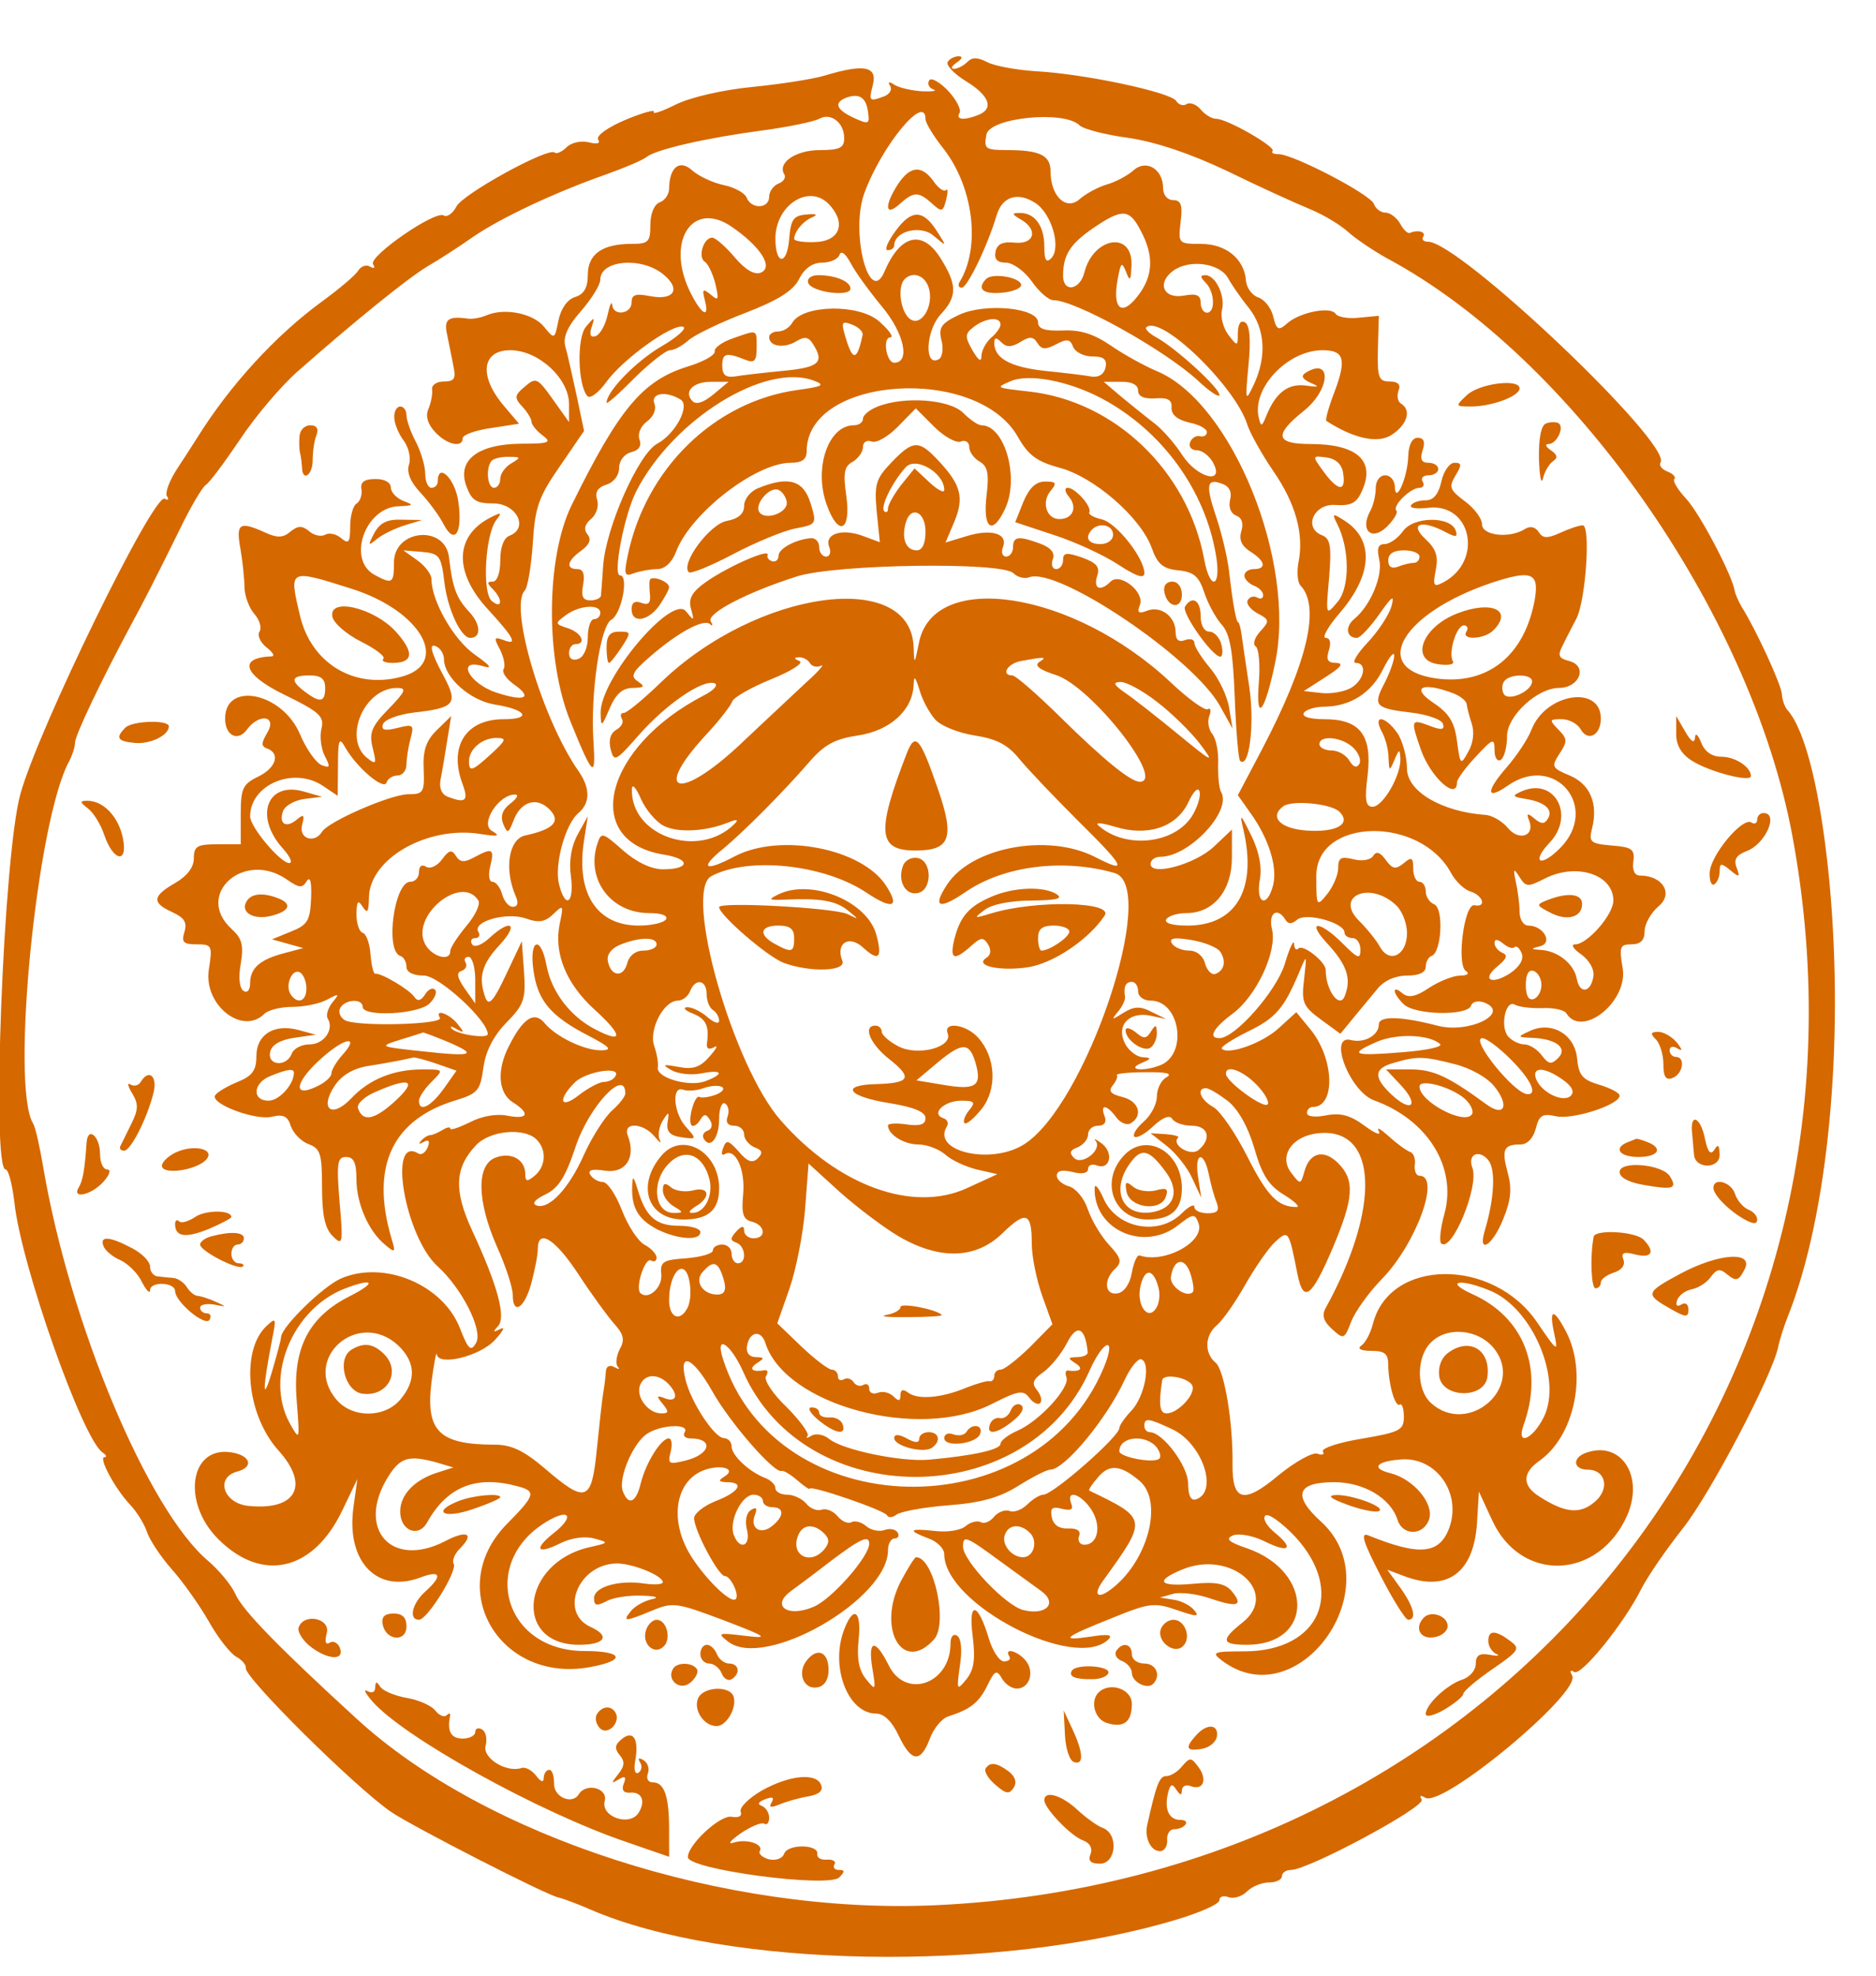 <?xml version="1.0" standalone="no"?>
<!DOCTYPE svg PUBLIC "-//W3C//DTD SVG 20010904//EN"
 "http://www.w3.org/TR/2001/REC-SVG-20010904/DTD/svg10.dtd">
<svg version="1.0" xmlns="http://www.w3.org/2000/svg"
 width="300pt" height="316pt" viewBox="0 0 300 316"
 preserveAspectRatio="xMidYMid meet">
<g transform="translate(0,316) scale(0.05,-0.05)"
fill="#d66800" stroke="none">
<path d="M3031 6122 c-6 -10 20 -38 59 -62 75 -46 90 -88 38 -108 -46 -18 -72
-15 -59 7 6 10 -10 42 -37 71 -27 28 -54 43 -60 33 -7 -11 -1 -24 13 -29 14
-5 -2 -7 -35 -6 -33 2 -73 11 -88 20 -18 12 -24 11 -15 -3 7 -11 -1 -26 -19
-33 -48 -18 -50 -16 -36 38 14 58 -29 66 -152 29 -39 -12 -143 -28 -233 -37
-94 -9 -198 -33 -245 -56 -44 -22 -76 -33 -71 -24 6 9 -35 -2 -90 -25 -57 -24
-95 -51 -88 -63 8 -13 -3 -16 -30 -9 -25 6 -56 -1 -71 -16 -15 -15 -32 -22
-38 -17 -18 19 -292 -131 -314 -172 -12 -23 -31 -36 -41 -29 -27 17 -241 -131
-226 -156 8 -12 4 -15 -9 -8 -12 8 -29 2 -38 -12 -9 -15 -61 -59 -116 -99
-149 -109 -294 -267 -400 -437 -11 -18 -40 -62 -64 -99 -24 -37 -39 -76 -32
-87 7 -10 4 -14 -7 -8 -34 22 -405 -737 -462 -945 -54 -195 -93 -1200 -47
-1200 9 0 21 -47 28 -105 21 -200 218 -757 282 -800 12 -8 15 -15 6 -15 -20 0
33 -100 82 -152 21 -22 46 -62 54 -87 8 -25 43 -78 78 -118 36 -40 89 -115
119 -167 29 -52 69 -103 88 -114 19 -10 33 -27 31 -36 -6 -29 348 -380 464
-460 67 -46 500 -268 536 -274 13 -3 60 -20 103 -39 433 -187 1301 -203 1870
-33 78 23 141 51 141 63 0 12 13 16 29 10 17 -6 43 2 59 18 16 16 48 29 71 29
22 0 41 9 41 20 0 11 13 20 29 20 55 0 432 202 418 225 -8 13 -4 15 11 6 55
-34 503 339 470 391 -8 14 -6 19 7 11 22 -14 160 156 215 267 20 39 79 125
132 192 89 112 287 491 305 580 4 21 18 65 31 98 129 324 181 873 133 1390
-27 281 -76 484 -134 549 -9 10 -17 33 -18 50 0 28 -83 208 -129 281 -10 17
-20 40 -22 51 -8 50 -112 248 -156 295 -26 28 -43 56 -37 62 6 6 -4 17 -22 24
-18 7 -28 20 -22 29 37 60 -643 706 -744 706 -14 0 -21 7 -15 16 10 16 -18 23
-43 12 -7 -3 -21 11 -31 30 -11 19 -32 35 -47 35 -15 0 -32 13 -37 28 -12 31
-258 159 -305 159 -16 0 -24 4 -19 10 13 12 -145 103 -180 103 -14 0 -36 13
-50 30 -13 16 -34 24 -45 17 -10 -7 -26 -2 -33 10 -17 28 -295 87 -447 95 -63
4 -134 17 -157 29 -31 16 -48 17 -64 1 -12 -12 -31 -22 -43 -22 -12 0 -7 9 9
20 18 12 20 20 6 20 -13 0 -29 -8 -35 -18z m-255 -159 c6 -40 3 -42 -45 -20
-56 26 -65 48 -26 64 42 16 65 2 71 -44z m-76 -85 c0 -31 -15 -38 -78 -38 -76
0 -136 -40 -114 -77 7 -10 -2 -24 -18 -30 -17 -7 -30 -26 -30 -42 0 -39 -57
-41 -72 -3 -6 15 -39 33 -73 40 -34 7 -79 28 -100 46 -41 38 -74 12 -75 -57 0
-18 -13 -38 -30 -44 -18 -7 -30 -37 -30 -72 0 -55 -6 -61 -61 -61 -93 0 -139
-33 -139 -99 0 -41 -12 -62 -41 -71 -25 -8 -45 -37 -53 -75 -12 -61 -13 -61
-46 -20 -35 43 -126 61 -183 37 -18 -8 -45 -13 -60 -11 -64 9 -78 -2 -67 -51
5 -27 15 -72 20 -100 9 -41 3 -50 -30 -50 -23 0 -40 -11 -38 -25 2 -14 -3 -41
-11 -61 -11 -23 -4 -49 20 -75 37 -41 89 -53 89 -20 0 10 40 25 90 32 l90 14
-50 59 c-79 94 -69 176 22 176 90 0 188 -90 188 -173 l0 -57 -52 73 c-49 69
-54 71 -89 41 -34 -28 -35 -36 -8 -65 16 -17 29 -39 29 -48 0 -9 16 -29 35
-43 31 -23 22 -27 -68 -27 -138 -1 -205 -52 -176 -134 17 -47 31 -57 87 -57
74 0 114 -79 52 -103 -19 -7 -30 -37 -30 -79 0 -40 -10 -68 -24 -68 -19 0 -19
-5 0 -24 33 -33 30 -66 -3 -38 -32 26 -21 215 15 260 19 24 15 25 -23 5 -111
-59 -113 -174 -5 -291 86 -94 98 -118 48 -98 -28 10 -29 6 -9 -31 12 -24 18
-52 12 -62 -7 -10 8 -32 32 -49 63 -44 36 -57 -55 -27 -87 28 -131 110 -45 85
34 -10 27 0 -25 37 -67 47 -138 171 -138 241 0 15 -20 42 -45 60 l-45 32 60
-5 c55 -5 61 -12 71 -95 10 -87 53 -180 83 -180 36 0 34 44 -4 84 -41 44 -53
78 -64 174 -13 105 -176 89 -176 -17 0 -67 -5 -70 -61 -40 -91 48 -31 218 77
220 47 2 49 4 14 17 -22 9 -40 28 -40 43 0 16 -21 28 -50 27 -35 0 -48 -10
-44 -32 3 -18 -4 -39 -15 -46 -12 -7 -21 -40 -21 -74 0 -51 -5 -57 -29 -37
-16 14 -39 18 -51 11 -12 -7 -35 -3 -51 11 -23 19 -36 18 -60 -1 -23 -20 -42
-21 -81 -3 -82 37 -94 30 -79 -52 7 -41 13 -97 13 -125 1 -27 15 -65 32 -84
16 -18 24 -44 16 -56 -8 -12 3 -35 23 -51 20 -15 27 -28 16 -28 -108 -4 -91
-58 37 -121 117 -57 132 -71 122 -111 -6 -25 -1 -64 11 -87 18 -35 17 -39 -10
-29 -18 7 -50 52 -70 100 -57 133 -239 169 -239 49 0 -55 41 -75 70 -35 39 53
97 44 65 -10 -20 -34 -20 -44 0 -51 43 -16 27 -63 -30 -90 -49 -24 -55 -38
-55 -121 l0 -95 -75 0 c-64 0 -75 -6 -75 -45 0 -29 -22 -57 -60 -79 -73 -42
-75 -63 -9 -93 39 -18 48 -33 39 -63 -10 -33 -4 -40 39 -40 49 0 51 -4 39 -80
-18 -113 107 -213 178 -142 12 12 52 22 89 22 37 0 87 10 111 23 39 21 41 20
17 -9 -14 -18 -21 -41 -15 -51 22 -35 -12 -83 -58 -83 -25 0 -51 -13 -57 -30
-17 -43 -78 -38 -69 5 4 23 31 39 76 46 l70 10 -55 15 c-78 21 -135 -14 -135
-84 0 -45 -13 -63 -60 -82 -34 -14 -66 -33 -72 -43 -16 -27 131 -82 183 -68
35 8 50 1 59 -30 8 -23 33 -49 57 -58 38 -14 43 -31 43 -138 0 -88 9 -131 34
-156 32 -32 34 -26 22 110 -10 124 -7 143 21 143 24 0 33 -18 33 -71 0 -78 39
-167 92 -210 32 -27 34 -25 20 21 -68 231 3 381 208 442 68 21 76 31 86 103 7
53 32 102 74 145 56 57 62 75 56 162 l-7 98 -51 -108 c-39 -83 -54 -100 -65
-74 -24 65 -13 108 45 170 63 68 36 86 -33 22 -25 -23 -48 -31 -55 -20 -7 11
-2 20 10 20 12 0 17 9 10 20 -20 33 90 64 151 43 42 -15 62 -12 89 14 32 31
33 29 20 -32 -19 -94 21 -192 113 -275 90 -82 91 -109 1 -62 -80 41 -140 120
-156 204 -18 98 -56 86 -42 -14 13 -97 54 -147 174 -209 71 -37 80 -47 44 -48
-54 -1 -146 43 -183 88 -32 38 -68 15 -112 -72 -41 -78 -36 -152 11 -182 57
-36 49 -56 -17 -43 -35 7 -82 -1 -120 -21 -35 -17 -63 -27 -63 -20 0 6 -11 4
-25 -5 -14 -8 -31 -16 -38 -16 -8 0 -21 -8 -30 -18 -10 -11 -7 -12 8 -4 16 9
21 4 13 -17 -7 -17 -20 -26 -30 -20 -99 61 -43 -266 62 -361 78 -71 145 -204
123 -244 -17 -30 -25 -23 -53 49 -55 137 -241 215 -378 157 -57 -24 -191 -154
-193 -188 0 -8 -14 -59 -30 -114 -31 -103 -29 -50 2 110 13 65 12 68 -19 39
-83 -79 -63 -285 39 -398 100 -111 57 -192 -95 -177 -81 7 -109 91 -37 110 56
15 41 54 -24 62 -129 16 -153 -162 -37 -278 140 -140 303 -103 396 90 l49 102
-13 -94 c-22 -170 76 -273 214 -221 66 25 73 6 16 -45 -42 -38 -54 -90 -20
-90 27 0 124 157 111 179 -6 10 3 32 21 50 47 47 21 59 -49 22 -171 -88 -284
39 -183 204 40 65 67 73 160 47 l50 -15 -50 -16 c-74 -23 -120 -71 -120 -125
0 -61 58 -85 86 -35 64 115 157 152 289 116 61 -16 58 -28 -35 -122 -201 -206
-21 -511 269 -456 115 21 104 51 -19 51 -265 0 -341 297 -107 422 63 33 69 3
9 -44 -67 -53 -55 -71 21 -33 34 17 78 23 107 15 49 -13 48 -14 -15 -28 -218
-50 -245 -312 -33 -312 83 0 101 28 37 57 -103 47 -38 203 85 203 50 0 146
-39 146 -60 0 -7 -27 -9 -60 -4 -82 12 -160 -11 -160 -47 0 -24 8 -26 39 -10
21 12 73 20 115 18 43 -1 57 -6 32 -11 -23 -5 -54 -21 -67 -37 -30 -36 -21
-36 66 0 67 28 79 26 228 -30 144 -55 149 -60 67 -50 -83 10 -87 9 -51 -19
117 -91 511 135 511 292 0 21 10 38 21 38 12 0 16 9 10 19 -7 11 -26 14 -42 8
-16 -6 -43 -1 -58 12 -16 14 -38 19 -48 13 -10 -6 -30 2 -44 19 -14 17 -37 26
-51 21 -14 -5 -36 3 -49 19 -13 16 -41 29 -61 29 -21 0 -38 9 -38 21 0 11 -15
26 -34 33 -51 20 -106 72 -106 100 0 15 -11 26 -25 27 -30 1 -104 113 -122
185 -24 94 22 76 85 -35 57 -102 200 -265 222 -255 6 2 28 -11 50 -30 22 -19
40 -31 40 -27 0 13 240 -69 247 -85 4 -8 17 -8 30 2 13 10 87 24 166 30 106 8
165 25 225 63 45 28 90 51 101 51 46 0 180 162 237 285 19 41 43 71 54 68 32
-11 11 -119 -31 -164 -22 -23 -39 -48 -39 -56 0 -27 -212 -213 -243 -213 -11
0 -34 -14 -51 -31 -17 -17 -43 -27 -57 -21 -14 5 -37 -3 -50 -19 -13 -16 -32
-23 -42 -17 -10 6 -32 1 -48 -12 -15 -14 -60 -21 -99 -16 -83 9 -89 2 -20 -24
28 -10 50 -33 50 -50 0 -160 420 -378 526 -272 14 14 -3 17 -58 8 -102 -15
-86 -2 70 60 118 48 134 50 206 25 64 -22 74 -22 55 0 -12 15 -42 30 -65 33
l-44 7 42 12 c23 6 77 0 119 -15 88 -30 107 -23 68 24 -21 24 -51 30 -123 23
-110 -10 -124 9 -34 46 155 64 312 -73 193 -169 -72 -57 -69 -72 13 -72 214 0
215 233 2 308 -62 21 -72 31 -46 42 19 7 63 -1 98 -18 80 -40 99 -26 36 26
-26 21 -41 46 -31 55 9 9 51 -21 95 -67 162 -175 80 -365 -159 -367 -104 0
-110 -3 -74 -30 243 -183 543 236 317 444 -93 84 -79 127 41 127 95 0 181 -51
203 -121 17 -52 84 -50 101 3 16 50 -51 129 -125 147 -64 16 -43 39 40 44 109
5 188 -108 150 -217 -31 -87 -95 -93 -260 -26 -26 10 -16 -21 39 -128 40 -78
80 -142 89 -142 28 0 18 42 -25 102 l-42 58 53 -20 c138 -53 224 10 234 170
l6 100 43 -93 c92 -199 339 -190 431 16 56 128 -21 243 -134 200 -43 -17 -37
-53 8 -53 59 0 72 -64 20 -105 -46 -38 -93 -33 -173 18 -57 35 -57 76 -2 115
113 79 155 280 86 413 -40 77 -56 75 -38 -6 13 -61 10 -59 -54 35 -141 209
-473 207 -526 -4 -8 -31 -25 -62 -38 -70 -13 -9 0 -16 32 -16 44 0 55 -9 55
-45 1 -63 22 -136 37 -127 7 5 13 -13 13 -39 0 -43 -13 -49 -135 -70 -74 -12
-130 -31 -124 -41 6 -9 -1 -13 -17 -7 -15 6 -71 -25 -125 -69 -111 -93 -148
-84 -147 35 2 133 -26 302 -54 325 -37 31 -35 87 4 120 18 15 59 73 91 130 32
56 75 118 96 137 42 38 43 37 71 -105 19 -93 45 -73 112 84 68 160 72 218 18
272 -46 46 -91 35 -108 -26 -12 -43 -13 -43 -42 -5 -42 54 3 119 87 127 190
19 200 -237 23 -559 -13 -23 -7 -43 21 -68 36 -33 39 -32 60 23 12 32 56 94
99 138 109 112 189 330 120 330 -11 0 -17 16 -15 35 3 19 -4 38 -15 41 -11 4
-42 26 -68 50 -27 24 -41 32 -32 16 8 -15 -12 -7 -46 18 -46 34 -77 42 -123
33 -35 -7 -61 -4 -61 8 0 10 9 19 19 19 73 0 69 153 -7 247 l-46 56 -55 -50
c-51 -48 -162 -88 -183 -67 -6 5 31 29 81 54 91 44 117 74 166 190 25 60 25
60 16 -21 -9 -74 -4 -87 53 -129 l63 -46 41 50 c23 28 58 70 77 93 21 27 58
43 95 43 38 0 60 10 60 28 0 16 9 32 19 35 32 12 39 153 8 165 -15 6 -27 25
-27 41 0 17 -9 31 -20 31 -11 0 -20 19 -20 42 0 36 -5 39 -31 17 -25 -20 -35
-19 -57 11 -18 25 -30 29 -40 13 -8 -13 -35 -18 -63 -11 -40 10 -49 5 -49 -28
0 -22 -16 -59 -35 -83 -34 -42 -35 -41 -35 58 0 186 332 193 431 9 14 -26 42
-53 62 -59 41 -13 52 -52 13 -44 -33 7 -58 -189 -28 -210 13 -8 6 -15 -18 -15
-22 0 -67 -18 -99 -39 -43 -29 -66 -33 -85 -18 -35 30 -33 1 3 -34 34 -35 204
-39 216 -5 4 13 22 17 42 10 87 -34 -50 -101 -150 -74 -116 30 -187 32 -187 4
0 -35 -47 -61 -89 -50 -75 19 -4 -165 74 -193 171 -62 265 -213 225 -362 -13
-46 -17 -88 -11 -95 33 -33 123 182 100 242 -16 42 21 60 51 24 24 -29 20
-121 -11 -225 -24 -79 25 -49 59 37 25 61 28 98 14 148 -20 74 -13 90 41 90
22 0 41 20 49 51 11 43 21 49 66 39 54 -11 202 37 202 66 0 9 -29 24 -65 35
-54 16 -66 30 -71 85 -8 78 -84 120 -153 86 -39 -18 -38 -19 9 -21 77 -3 116
-33 83 -65 -21 -21 -30 -20 -52 9 -14 19 -39 35 -56 35 -16 0 -40 12 -52 26
-26 32 -7 119 22 101 12 -7 51 -12 87 -11 37 2 72 -6 78 -17 50 -80 197 38
180 144 -12 69 -9 77 28 77 29 0 42 13 42 42 0 23 20 59 45 80 48 40 13 98
-60 98 -17 0 -25 17 -21 45 5 39 -4 46 -69 51 -69 6 -74 11 -63 55 20 80 -7
142 -72 169 -57 24 -59 28 -32 70 26 39 25 48 -4 77 -30 31 -29 33 11 33 24 0
51 -15 61 -33 23 -40 64 -18 64 35 0 109 -177 81 -222 -36 -11 -29 -47 -83
-80 -121 -67 -77 -65 -106 5 -57 151 105 296 -71 166 -201 -63 -63 -93 -45
-32 19 82 88 14 210 -91 163 -31 -14 -30 -17 14 -24 62 -10 89 -35 70 -64 -10
-17 -21 -17 -42 1 -23 19 -27 18 -17 -7 19 -49 -34 -66 -69 -22 -18 21 -50 40
-72 41 -139 10 -249 75 -250 147 0 38 -14 90 -31 115 -39 55 -79 60 -50 5 12
-21 22 -59 22 -85 2 -43 3 -44 19 -6 15 35 17 36 19 4 2 -54 -56 -154 -89
-154 -22 0 -26 21 -16 100 15 129 -24 180 -138 180 -47 0 -73 8 -66 20 7 11
37 20 66 20 83 1 151 44 188 121 19 38 35 57 35 43 1 -14 -13 -53 -30 -87 -39
-74 -32 -82 85 -96 51 -6 97 -22 101 -36 6 -19 -4 -21 -43 -6 -60 23 -61 19
-27 -78 31 -87 115 -163 115 -103 0 10 27 47 60 82 55 59 60 61 60 21 0 -24 9
-38 20 -31 11 7 20 41 20 76 0 64 97 154 166 154 66 0 93 70 33 86 -35 9 -38
18 -20 52 11 23 31 61 43 84 30 59 46 298 20 298 -11 0 -44 -11 -72 -24 -42
-19 -56 -18 -69 3 -11 16 -27 20 -44 9 -49 -31 -137 -21 -137 15 0 19 -25 52
-55 74 -48 36 -52 45 -30 82 21 34 20 41 -3 41 -16 0 -35 -27 -42 -60 -9 -40
-25 -60 -50 -60 -21 0 -42 -7 -47 -16 -6 -9 19 -12 55 -8 138 16 177 -169 49
-238 -32 -17 -35 -12 -25 39 9 44 1 68 -34 100 -52 49 -11 62 66 21 32 -17 39
-16 32 5 -16 47 -136 46 -169 -2 -16 -22 -42 -41 -59 -41 -20 0 -25 -14 -17
-48 13 -51 -27 -148 -79 -191 -31 -25 -26 -61 8 -61 10 0 42 34 71 75 42 60
50 65 39 25 -8 -27 -42 -79 -76 -115 -34 -36 -51 -65 -38 -65 39 0 27 -57 -17
-81 -23 -12 -65 -19 -95 -15 l-54 6 70 45 c49 31 59 44 34 45 -28 0 -33 10
-24 40 8 24 4 40 -10 40 -13 0 8 37 46 81 105 123 110 235 11 296 -35 22 -37
21 -21 -11 41 -79 42 -204 2 -251 -38 -45 -38 -45 -27 78 8 100 4 124 -22 135
-62 23 -27 103 43 97 49 -3 67 6 84 45 44 96 -15 150 -165 150 -112 0 -117 29
-21 106 85 68 91 174 6 122 -16 -10 -11 -20 15 -32 31 -13 28 -15 -15 -9 -57
7 -96 -23 -126 -97 -14 -35 -17 -36 -24 -6 -23 94 92 216 204 216 69 0 77 -29
39 -131 -19 -49 -31 -92 -27 -95 88 -57 166 -74 210 -44 49 32 63 79 29 99
-11 7 -14 25 -8 42 8 19 -2 29 -29 29 -35 0 -39 13 -37 105 l3 105 -63 -6
c-35 -4 -68 2 -75 12 -15 25 -114 6 -155 -30 -28 -25 -34 -22 -45 22 -6 27
-28 54 -48 61 -19 6 -37 30 -39 53 -5 70 -64 118 -144 118 -72 0 -73 1 -65 70
7 54 1 70 -24 70 -18 0 -32 16 -32 38 0 61 -54 94 -95 57 -19 -17 -57 -37 -85
-45 -27 -8 -67 -29 -87 -47 -43 -38 -93 9 -93 89 0 51 -34 68 -139 68 -70 0
-75 4 -66 50 11 54 249 78 298 29 12 -12 82 -30 156 -40 88 -13 198 -50 318
-107 100 -49 219 -103 263 -121 44 -18 98 -51 122 -73 23 -21 79 -59 124 -84
592 -317 1162 -1130 1296 -1844 331 -1774 -924 -3341 -2742 -3423 -669 -30
-1436 217 -1850 597 -250 229 -364 346 -387 398 -13 29 -52 76 -87 106 -193
163 -443 759 -528 1261 -11 65 -25 127 -32 138 -73 117 12 970 115 1158 10 19
19 46 19 60 0 23 82 195 173 365 51 94 89 169 160 313 35 73 74 139 85 146 11
6 60 72 110 146 49 74 133 173 186 219 184 162 350 296 413 334 35 20 100 62
144 93 90 62 262 143 427 201 59 21 118 46 130 56 30 24 191 61 372 85 82 11
163 28 180 37 37 21 80 -12 80 -62z m260 61 c0 -12 26 -55 58 -95 96 -124 119
-315 51 -426 -6 -10 -3 -18 7 -18 18 0 83 135 112 233 18 59 68 74 123 38 53
-34 84 -144 51 -177 -16 -16 -22 -6 -22 38 0 66 -31 108 -79 107 -26 0 -25 -4
4 -21 56 -32 44 -80 -19 -74 -39 4 -57 -4 -62 -29 -5 -24 6 -35 33 -35 22 0
60 -27 83 -60 23 -33 54 -60 69 -60 70 0 351 -156 460 -255 39 -37 71 -58 71
-48 0 23 -141 151 -200 183 -24 13 -39 28 -34 33 45 44 287 -190 324 -313 9
-27 46 -93 82 -146 72 -104 99 -202 81 -292 -6 -31 -3 -64 6 -74 65 -68 23
-246 -123 -525 l-77 -146 41 -58 c58 -81 86 -171 72 -229 -19 -75 -56 -61 -43
15 8 43 -2 92 -28 145 -33 67 -37 71 -25 20 46 -193 -22 -310 -178 -310 -49 0
-75 8 -68 20 7 11 36 20 65 20 86 0 145 72 145 177 l0 90 -57 -54 c-60 -57
-203 -96 -203 -56 0 13 14 23 31 23 93 0 231 148 194 208 -6 10 -10 50 -9 89
2 38 -7 82 -19 96 -12 15 -16 41 -9 58 6 17 4 27 -5 21 -9 -6 -63 33 -119 86
-311 292 -759 362 -805 126 -14 -70 -15 -71 -17 -13 -9 251 -501 183 -808
-113 -56 -54 -109 -98 -119 -98 -10 0 -12 -8 -6 -19 7 -10 -2 -26 -18 -35 -19
-11 -25 -33 -18 -62 11 -42 16 -39 90 45 87 99 204 179 242 166 14 -5 -2 -23
-36 -40 -317 -165 -392 -465 -126 -508 87 -14 84 -47 -3 -47 -37 0 -85 23
-128 61 -66 58 -69 59 -82 19 -36 -113 44 -220 166 -220 39 0 61 -8 54 -20 -7
-11 -46 -20 -87 -20 -133 0 -200 101 -176 266 l13 84 -32 -58 c-21 -38 -29
-85 -22 -135 11 -86 -18 -106 -38 -25 -16 62 20 193 62 228 38 32 38 79 1 133
-116 165 -223 525 -173 578 10 10 21 79 26 151 7 115 18 148 86 246 l78 114
-24 114 c-14 63 -29 133 -36 156 -8 30 7 64 50 113 34 39 62 84 62 101 0 62
131 74 201 17 58 -47 36 -85 -42 -70 -46 9 -59 5 -59 -20 0 -38 -59 -45 -62
-8 -2 14 -8 -1 -15 -33 -7 -32 -24 -62 -38 -67 -16 -5 -21 4 -13 28 11 35 10
35 -18 2 -30 -36 -26 -188 5 -222 9 -9 36 12 60 45 52 73 212 188 246 177 13
-4 -18 -33 -70 -63 -82 -48 -175 -144 -175 -180 0 -6 40 29 89 79 50 49 101
89 114 89 13 0 39 14 58 31 20 18 101 57 182 88 106 41 154 71 173 109 17 34
43 52 73 52 26 0 51 11 56 25 5 15 19 4 35 -25 14 -28 60 -91 102 -142 70 -84
90 -178 38 -178 -25 0 -38 80 -13 81 13 0 -3 23 -35 51 -64 57 -244 54 -278
-4 -9 -16 -29 -28 -45 -28 -16 0 -29 -8 -29 -18 0 -30 47 -37 86 -14 27 17 40
15 54 -8 38 -59 20 -75 -95 -86 -63 -6 -133 -14 -155 -18 -29 -4 -40 5 -40 34
0 41 12 44 75 19 28 -11 35 -3 35 39 0 60 4 58 -76 30 -35 -12 -61 -31 -58
-42 2 -11 -36 -33 -86 -48 -145 -45 -220 -135 -372 -444 -82 -168 -84 -493 -4
-690 73 -180 82 -187 74 -64 -10 154 22 368 57 388 33 18 57 142 28 142 -24 0
14 195 52 269 117 229 411 412 567 354 38 -14 31 -19 -50 -30 -267 -36 -489
-253 -545 -533 -12 -58 -9 -65 21 -53 20 7 53 13 74 13 24 0 47 21 60 55 46
123 255 285 367 285 36 0 51 11 51 37 0 241 546 277 676 45 33 -58 60 -78 133
-98 110 -29 259 -159 294 -255 19 -54 37 -68 86 -73 49 -5 65 -19 82 -69 11
-35 36 -81 55 -103 28 -30 37 -83 43 -233 4 -107 12 -199 17 -204 29 -28 47
116 30 233 -11 72 -22 148 -25 170 -3 22 -8 40 -11 40 -6 0 -17 57 -29 162 -5
45 -24 124 -42 177 -34 102 -30 123 22 103 21 -8 30 -27 23 -51 -5 -23 2 -43
20 -50 18 -7 24 -25 16 -50 -8 -27 1 -47 29 -65 48 -30 53 -56 11 -56 -16 0
-30 -9 -30 -21 0 -11 14 -25 30 -32 17 -6 30 -20 30 -30 0 -11 -8 -14 -19 -8
-10 6 -24 3 -30 -8 -7 -10 7 -29 30 -42 40 -21 40 -25 9 -59 -18 -20 -24 -41
-14 -47 10 -7 15 -59 10 -117 -10 -130 19 -95 52 63 69 324 -138 834 -378 934
-38 16 -104 52 -146 81 -54 37 -98 52 -155 49 -57 -2 -79 5 -79 26 0 47 -170
63 -253 24 -57 -27 -66 -41 -56 -81 7 -26 3 -53 -7 -60 -49 -30 -44 90 5 143
53 57 53 94 -2 181 -58 91 -128 73 -178 -44 -48 -115 -110 123 -65 249 55 152
196 323 196 238z m-311 -270 c58 -59 40 -119 -39 -123 -39 -2 -70 3 -70 10 1
24 29 58 60 70 17 8 9 11 -20 8 -42 -3 -51 -15 -56 -79 -7 -85 -44 -83 -44 2
0 106 105 175 169 112z m-309 -74 c93 -64 135 -130 93 -147 -21 -8 -50 10 -84
50 -29 34 -61 62 -71 62 -28 0 -47 -62 -24 -77 11 -7 26 -39 34 -71 12 -51 10
-56 -15 -34 -25 20 -28 18 -19 -17 16 -60 -8 -50 -43 18 -85 163 0 304 129
216z m1309 -14 c43 -81 39 -146 -12 -210 -51 -65 -80 -37 -62 58 10 53 13 55
27 20 12 -31 15 -27 17 25 2 109 -123 87 -151 -26 -15 -57 -68 -64 -68 -10 0
67 23 102 97 153 93 63 115 62 152 -10z m279 -151 c12 -22 42 -65 67 -96 51
-65 57 -155 15 -244 -27 -57 -28 -54 -17 62 8 81 4 128 -11 137 -14 8 -22 -4
-23 -33 0 -45 -1 -45 -31 -6 -16 22 -25 57 -20 78 12 45 -20 112 -53 112 -17
0 -17 -6 1 -24 29 -29 32 -96 4 -96 -11 0 -20 15 -20 32 0 24 -13 30 -52 23
-66 -13 -90 39 -36 79 52 38 149 25 176 -24z m-958 -29 c19 -59 -25 -130 -61
-100 -30 25 -39 102 -16 126 26 26 64 13 77 -26z m-211 -152 c-17 -79 -30 -85
-51 -20 -19 62 -18 66 17 53 21 -8 36 -23 34 -33z m441 33 c0 -9 -13 -28 -30
-42 -16 -14 -30 -40 -31 -57 0 -23 -9 -17 -29 17 -25 44 -24 53 5 75 38 29 85
33 85 7z m63 -56 c30 19 42 18 55 -3 13 -21 26 -22 60 -4 34 18 45 17 54 -8 7
-17 34 -31 62 -31 36 0 47 -9 42 -35 -5 -22 -22 -33 -47 -29 -21 4 -88 12
-148 18 -109 12 -161 40 -161 89 0 18 6 19 23 2 16 -16 32 -16 60 1z m262
-181 c192 -103 329 -292 364 -500 18 -105 -19 -117 -38 -12 -53 282 -286 505
-561 535 -106 12 -106 12 -60 32 59 27 188 2 295 -55z m-1243 14 c-31 -26 -55
-34 -67 -22 -30 30 2 63 61 62 l54 0 -48 -40z m1358 12 c0 -19 19 -27 55 -25
41 3 54 -5 52 -30 -1 -22 18 -38 55 -47 32 -6 58 -20 58 -31 0 -10 -10 -16
-22 -13 -13 3 -27 -6 -32 -20 -5 -14 5 -25 22 -25 17 0 40 -18 52 -40 38 -71
-51 -49 -99 25 -23 36 -62 80 -86 99 -25 19 -72 57 -105 84 l-60 51 55 0 c35
1 55 -10 55 -28z m-1463 -29 c31 -20 -17 -110 -75 -141 -60 -32 -165 -270
-173 -391 -3 -44 -6 -87 -7 -95 -1 -8 -17 -15 -34 -15 -24 0 -30 13 -23 50 6
34 0 50 -18 50 -39 0 -33 27 12 59 27 20 33 36 20 52 -13 16 -9 32 11 49 17
14 26 41 20 61 -8 24 1 40 29 49 24 7 41 30 41 53 0 23 16 45 39 51 25 6 34
21 26 41 -6 18 4 42 24 57 21 15 31 39 24 57 -13 34 38 42 84 13z m-542 -204
c-19 -11 -35 -33 -35 -49 0 -16 -9 -29 -20 -29 -22 0 -27 66 -7 87 8 7 32 13
55 12 38 0 39 -2 7 -21z m2661 -33 c9 -59 -17 -56 -63 7 -37 51 -37 51 10 45
31 -5 49 -22 53 -52z m244 -265 c0 -11 -8 -20 -18 -20 -10 0 -33 -5 -50 -12
-21 -8 -32 -1 -32 20 0 21 17 32 50 32 28 0 50 -9 50 -20z m-3415 -103 c224
-71 318 -241 156 -282 -150 -39 -287 45 -322 198 -35 148 -36 148 166 84z
m3784 -32 c-32 -183 -153 -279 -320 -254 -209 32 -104 209 181 305 127 42 153
33 139 -51z m-2989 -45 c0 -11 -9 -20 -20 -20 -11 0 -20 -26 -20 -58 0 -33
-13 -63 -30 -69 -18 -7 -30 0 -30 18 0 16 9 29 20 29 37 0 20 37 -24 51 -42
14 -42 15 -6 42 44 32 110 36 110 7z m-500 -148 c0 -58 83 -132 162 -145 102
-16 121 -47 29 -47 -122 0 -177 -88 -131 -209 19 -52 9 -61 -48 -39 -20 8 -28
28 -23 55 5 24 14 79 21 123 l13 80 -46 -45 c-34 -33 -45 -65 -42 -125 3 -74
-1 -80 -49 -80 -56 0 -256 -87 -276 -120 -24 -39 -75 -22 -64 21 9 34 6 37
-18 17 -34 -28 -58 -12 -42 30 7 16 37 33 68 37 l56 7 -56 16 c-120 36 -163
-79 -68 -183 22 -25 31 -45 19 -45 -28 0 -125 115 -125 149 0 101 137 160 231
99 l49 -33 1 98 c0 83 4 91 23 57 36 -64 123 -138 132 -113 4 13 20 23 36 23
15 0 28 16 28 35 0 19 6 57 13 83 12 44 9 47 -42 34 -40 -10 -53 -7 -46 12 4
14 48 31 97 37 133 15 144 28 98 115 -44 81 -51 113 -20 94 11 -7 20 -24 20
-38z m1170 -12 c7 -12 23 -15 36 -9 13 7 -7 -17 -46 -52 -38 -36 -133 -124
-210 -197 -196 -185 -288 -163 -113 27 43 46 81 95 85 108 5 13 61 45 125 71
64 26 105 52 90 58 -17 7 -19 11 -3 12 13 1 29 -7 36 -18z m734 3 c-17 -11 0
-25 54 -42 114 -38 352 -342 267 -341 -29 0 -116 71 -252 205 -75 74 -145 135
-155 135 -38 0 -16 38 27 46 76 14 86 14 59 -3z m-2284 -83 c0 -46 -16 -49
-65 -12 -48 36 -44 52 15 52 37 0 50 -11 50 -40z m1951 -101 c19 -21 75 -43
126 -51 70 -11 106 -29 143 -75 28 -34 111 -121 185 -195 156 -154 165 -174
56 -118 -150 76 -394 31 -472 -89 -48 -73 -26 -82 60 -23 123 84 313 107 476
60 144 -43 -93 -748 -292 -869 -106 -65 -293 -21 -245 58 7 11 2 23 -11 27
-41 14 3 56 57 56 43 0 47 -5 26 -30 -14 -17 -21 -36 -15 -42 6 -5 30 15 55
46 50 64 45 165 -12 228 -39 43 -112 52 -97 13 17 -44 -96 -74 -158 -41 -29
15 -53 36 -53 47 0 10 -9 19 -20 19 -42 0 -17 -59 44 -107 76 -60 67 -77 -43
-80 -116 -3 -89 -40 45 -61 78 -13 114 -28 114 -48 0 -20 -17 -26 -60 -20 -33
5 -60 3 -60 -3 0 -29 51 -61 97 -61 28 0 66 -15 86 -32 19 -18 65 -39 101 -48
l66 -15 -98 -45 c-173 -79 -412 8 -595 217 -153 174 -312 732 -222 781 118 63
357 38 492 -50 88 -59 113 -51 66 21 -78 118 -337 168 -482 93 -96 -51 -116
-40 -40 22 67 55 196 185 279 281 47 54 81 72 154 83 102 15 174 80 178 160 1
33 5 30 19 -15 9 -32 32 -74 50 -94z m1909 122 c0 -31 -75 -65 -90 -41 -7 11
-7 29 0 40 16 26 90 26 90 1z m-1199 -66 c47 -36 108 -96 137 -134 48 -64 42
-61 -69 30 -66 54 -142 114 -170 133 -37 26 -41 34 -16 35 19 1 72 -28 118
-64z m-2458 -22 c-55 -56 -63 -77 -51 -125 13 -52 11 -55 -19 -31 -76 63 -8
222 96 223 33 0 29 -10 -26 -67z m3407 49 c22 -9 40 -24 41 -34 1 -10 8 -38
16 -62 9 -27 5 -63 -11 -90 -24 -44 -26 -43 -36 33 -8 62 -25 90 -78 125 -72
49 -30 66 68 28z m-3078 -192 c-62 -57 -72 -60 -72 -24 0 38 42 74 87 74 34 0
33 -6 -15 -50z m2757 18 c17 -17 26 -41 18 -52 -8 -13 -19 -9 -31 11 -10 18
-36 33 -57 33 -21 0 -39 9 -39 20 0 31 74 23 109 -12z m-2208 -248 c44 -24
135 -20 209 10 27 11 33 9 20 -4 -113 -115 -333 -41 -329 110 0 19 13 6 28
-29 15 -35 48 -74 72 -87z m1690 28 c-59 -89 -216 -103 -299 -27 -10 10 14 7
54 -5 104 -32 196 -2 234 77 18 39 33 52 37 34 3 -16 -8 -51 -26 -79z m-2179
42 c-25 -19 -32 -40 -23 -64 14 -33 17 -32 33 9 23 62 74 78 115 37 38 -38 15
-64 -78 -84 -52 -12 -67 -107 -30 -193 10 -22 7 -35 -9 -35 -13 0 -28 18 -34
40 -6 22 -20 40 -31 40 -11 0 -14 22 -7 50 14 56 7 60 -52 28 -31 -17 -45 -16
-58 5 -13 21 -22 19 -44 -11 -15 -21 -38 -32 -51 -24 -14 9 -23 2 -23 -17 0
-17 -12 -31 -28 -31 -51 0 -81 -220 -32 -237 11 -3 20 -19 20 -35 0 -17 21
-28 56 -28 48 0 204 -143 204 -187 0 -16 -99 -1 -115 17 -8 9 -1 9 15 -1 26
-14 26 -12 3 17 -27 33 -74 49 -56 19 13 -22 -272 -29 -305 -7 -15 9 -21 28
-13 40 17 27 71 29 71 2 0 -33 179 -24 214 11 17 17 25 37 17 44 -7 8 -22 1
-32 -16 -13 -20 -24 -22 -34 -7 -16 24 -108 78 -125 74 -5 -1 -12 26 -15 61
-2 34 -13 66 -25 70 -11 3 -20 30 -20 60 1 41 5 47 20 23 15 -23 19 -17 20 28
0 125 186 232 356 205 58 -9 66 -7 37 10 -39 22 23 118 75 116 12 0 5 -13 -16
-29z m2652 -26 c39 -39 -9 -67 -106 -60 -84 6 -120 44 -73 78 29 20 153 8 179
-18z m-3366 -217 c39 -27 49 -28 63 -5 11 17 16 -2 14 -54 -3 -72 -11 -86 -64
-107 l-61 -25 50 -14 50 -14 -60 -16 c-78 -20 -110 -48 -110 -96 0 -22 -9 -33
-21 -25 -13 8 -17 43 -9 87 10 59 4 81 -29 111 -121 110 40 254 177 158z
m4022 3 c101 52 220 14 220 -70 0 -45 -83 -140 -122 -140 -15 0 -7 -14 19 -32
26 -19 43 -48 39 -71 -8 -52 -44 -57 -53 -7 -9 47 -59 88 -113 92 -35 2 -36 4
-4 12 42 11 10 66 -38 66 -16 0 -28 20 -28 45 0 25 -6 68 -12 95 -9 43 -7 45
12 15 20 -32 27 -32 80 -5z m-3410 -70 c7 -12 -10 -48 -39 -82 -28 -34 -51
-69 -51 -80 0 -34 -58 -18 -80 22 -49 91 117 226 170 140z m2933 -13 c21 -18
37 -59 37 -91 0 -70 -55 -99 -86 -45 -11 21 -42 59 -68 85 -78 78 34 127 117
51z m-352 -48 c9 -15 20 -15 38 0 28 24 151 -10 151 -41 0 -10 12 -18 26 -18
14 0 25 -17 25 -37 0 -32 -8 -29 -57 20 -73 73 -118 75 -51 2 65 -70 80 -114
58 -170 -16 -43 -61 17 -61 83 0 26 -72 83 -87 69 -7 -8 -14 -1 -14 15 -1 15
-15 -14 -30 -65 -27 -87 -159 -237 -209 -237 -37 0 -20 32 42 78 77 57 144
201 126 271 -12 51 17 72 43 30z m-2011 -79 c0 -11 -19 -20 -42 -20 -25 0 -46
-16 -52 -41 -13 -47 -53 -42 -62 8 -4 20 12 41 40 52 62 25 116 25 116 1z
m1803 -24 c20 -31 12 -61 -17 -71 -11 -3 -26 12 -32 34 -6 24 -27 41 -51 41
-22 0 -47 10 -55 23 -10 17 7 20 62 11 42 -7 84 -24 93 -38z m941 15 c6 6 16
-3 23 -20 7 -20 -7 -43 -38 -64 -61 -39 -92 -19 -38 24 28 23 32 35 14 42 -14
6 -25 20 -25 31 0 14 9 13 27 -1 15 -13 31 -18 37 -12z m-3324 -105 l0 -75
-34 48 c-24 35 -27 51 -10 56 14 5 19 17 13 27 -6 10 -2 18 10 18 11 0 21 -34
21 -74z m-540 -27 c0 -42 -29 -52 -51 -18 -18 29 6 84 31 69 11 -7 20 -30 20
-51z m3950 11 c0 -20 -11 -40 -25 -45 -16 -5 -25 11 -25 45 0 34 9 50 25 45
14 -5 25 -25 25 -45z m-2670 -29 c0 -21 9 -44 20 -51 11 -7 20 -22 20 -34 0
-12 -16 -7 -37 11 -20 18 -49 32 -65 32 -15 -1 -8 -10 17 -20 43 -17 54 -39
46 -96 -2 -17 6 -21 23 -12 14 9 8 -4 -14 -29 -30 -35 -53 -43 -100 -34 -50 9
-54 8 -23 -10 20 -12 63 -17 95 -11 69 14 77 -1 13 -25 -53 -19 -158 12 -151
45 2 13 -3 44 -12 69 -17 52 31 144 76 144 15 0 33 14 39 30 17 43 53 37 53
-9z m1380 9 c0 -17 18 -30 40 -30 95 0 120 -173 30 -207 -54 -21 -109 -14 -60
7 33 14 34 17 6 19 -19 0 -45 20 -57 42 -31 58 11 105 80 91 l51 -11 -47 23
c-36 19 -56 18 -90 -3 -38 -24 -40 -24 -17 4 14 17 24 38 22 48 -5 31 2 47 22
47 11 0 20 -13 20 -30z m-2210 -161 c101 -43 84 -49 -80 -31 -138 15 -139 15
-70 37 39 12 71 22 73 23 1 1 36 -12 77 -29z m3176 -8 c9 -9 -45 -20 -120 -26
-160 -13 -174 -7 -83 33 64 28 169 24 203 -7z m-3513 -37 c-18 -21 -33 -46
-33 -57 0 -11 -22 -31 -50 -43 -77 -36 -65 19 22 95 75 66 120 69 61 5z m3739
-12 c64 -64 87 -113 53 -111 -42 1 -185 179 -144 179 13 0 54 -31 91 -68z
m-1710 -18 c18 -68 -3 -81 -107 -63 l-84 14 69 58 c80 66 102 65 122 -9z
m-1725 4 l63 -22 -41 -58 c-42 -58 -79 -76 -79 -38 0 11 18 38 40 60 40 40 40
40 -29 40 -93 0 -171 -32 -228 -93 -62 -65 -102 -34 -53 40 22 34 59 56 107
64 40 6 87 15 103 18 17 4 35 7 42 9 7 1 40 -8 75 -20z m3255 -1 c52 -13 105
-43 128 -72 49 -62 31 -99 -27 -56 -120 88 -169 111 -241 111 l-79 0 47 -50
c61 -65 35 -91 -30 -30 -59 56 -56 84 11 102 73 21 93 20 191 -5z m-3712 -28
c0 -37 -47 -89 -81 -89 -54 0 -50 57 6 79 54 22 75 25 75 10z m1028 -11 c-5
-10 -22 -18 -36 -18 -15 0 -50 -19 -79 -41 -60 -48 -72 -18 -15 39 36 36 152
54 130 20z m1763 -3 c-17 -9 -31 -37 -31 -62 0 -24 -19 -60 -42 -80 -23 -20
-36 -41 -30 -48 7 -6 34 8 60 33 31 29 53 37 61 24 7 -12 35 -22 62 -22 54 0
65 -42 22 -78 -26 -21 -88 17 -65 40 5 4 -13 9 -40 11 l-48 3 52 -41 c29 -23
66 -69 81 -103 l29 -62 -10 65 c-13 79 18 88 34 10 6 -30 17 -71 25 -90 10
-27 3 -35 -29 -35 -23 0 -42 9 -42 20 0 11 -18 2 -40 -20 -74 -74 -209 -49
-251 48 -15 34 -28 49 -28 32 -3 -133 157 -204 266 -119 49 38 54 39 66 8 23
-59 -108 -131 -188 -104 -8 3 -19 -22 -25 -55 -6 -35 -24 -62 -45 -66 -42 -8
-47 43 -8 79 22 21 19 34 -20 76 -26 28 -56 79 -68 114 -11 34 -38 67 -60 73
-21 6 -39 21 -39 34 0 16 17 20 50 12 31 -8 50 -4 50 10 0 12 13 17 28 11 42
-16 55 40 16 70 -19 14 -28 18 -20 9 23 -28 -43 -81 -69 -55 -16 16 -13 25 12
34 18 8 33 26 33 41 0 15 14 28 32 28 20 0 28 11 21 30 -16 40 7 38 37 -3 13
-18 34 -27 47 -19 40 25 25 71 -28 84 -37 9 -45 19 -30 37 11 14 17 28 13 33
-5 4 36 9 91 9 67 1 89 -4 68 -16z m289 -25 c26 -27 41 -55 34 -62 -13 -14
-131 72 -133 97 -2 32 54 12 99 -35z m977 18 c30 -21 40 -39 27 -52 -24 -24
-94 10 -111 53 -15 40 26 40 84 -1z m-3734 -70 c-66 -60 -103 -67 -118 -22 -5
14 22 38 58 53 110 48 133 36 60 -31z m1026 21 c-22 -8 -45 -11 -52 -7 -15 9
-39 -76 -25 -91 6 -5 18 2 27 17 13 21 19 21 32 0 9 -15 6 -29 -8 -34 -13 -4
-18 -16 -12 -26 21 -34 49 3 49 64 0 33 9 55 19 49 11 -7 14 -25 8 -42 -7 -18
1 -29 21 -29 18 0 32 -13 32 -28 0 -15 15 -33 33 -41 25 -9 28 -18 11 -35 -17
-17 -33 -12 -61 21 -33 37 -40 39 -50 12 -7 -17 -5 -26 5 -20 34 21 66 -49 59
-127 -6 -63 -1 -82 28 -89 43 -11 47 -53 5 -53 -16 0 -30 11 -30 24 0 17 -7
17 -25 -2 -20 -22 -20 -29 0 -36 30 -11 34 -66 5 -66 -11 0 -20 14 -20 30 0
17 -13 30 -30 30 -16 0 -30 -8 -30 -19 0 -10 -38 -21 -85 -25 -75 -5 -84 -11
-80 -52 4 -42 -42 -83 -67 -59 -17 17 15 115 34 104 10 -6 18 -2 18 9 0 11
-17 30 -38 41 -21 11 -54 61 -73 111 -19 49 -46 90 -61 90 -14 0 -32 10 -40
23 -9 15 5 20 48 13 65 -9 99 42 72 112 -17 45 49 42 86 -3 16 -19 23 -24 16
-10 -7 14 -2 41 9 60 20 32 22 32 16 -5 -4 -29 8 -42 45 -47 48 -7 49 -6 15
32 -41 44 -48 134 -10 120 14 -5 43 -3 65 5 22 8 48 10 59 4 10 -6 1 -17 -20
-25z m2396 -13 c19 -17 29 -40 23 -49 -23 -37 -168 40 -168 88 0 27 102 -1
145 -39z m-2685 17 c0 -9 -19 -34 -43 -55 -23 -21 -63 -83 -88 -138 -49 -111
-113 -179 -153 -165 -16 6 -5 19 28 35 42 20 65 56 97 153 43 129 159 253 159
170z m1927 -24 c33 -26 65 -83 85 -152 24 -84 46 -119 95 -148 35 -22 52 -39
40 -39 -60 0 -94 35 -158 162 -38 75 -87 146 -109 158 -40 22 -55 60 -23 60
10 0 41 -19 70 -41z m-2211 -123 c33 -33 30 -86 -6 -116 -24 -20 -30 -19 -30
5 0 47 -45 72 -95 53 -62 -23 -60 -139 5 -286 28 -62 50 -131 50 -153 0 -66
37 -44 59 36 11 41 21 91 21 110 0 68 55 34 130 -80 41 -63 93 -134 114 -158
31 -34 35 -52 18 -82 -11 -22 -14 -47 -6 -56 8 -8 3 -9 -11 -1 -14 8 -26 3
-27 -12 -1 -14 -4 -44 -8 -66 -4 -22 -13 -105 -21 -184 -17 -170 -34 -176
-169 -60 -65 55 -105 74 -157 74 -179 0 -222 43 -203 200 8 61 16 101 17 89 5
-39 139 -6 186 46 26 28 34 44 17 35 -23 -12 -25 -10 -7 9 26 29 -1 129 -83
306 -59 128 -56 200 12 272 44 48 155 58 194 19z m1157 -309 c131 -77 247 -74
332 8 77 75 95 68 95 -33 0 -40 15 -114 33 -165 l33 -92 -72 -73 c-40 -39 -82
-72 -93 -72 -12 0 -21 -9 -21 -20 0 -11 -7 -19 -15 -17 -8 2 -42 -8 -75 -21
-79 -33 -154 -39 -185 -16 -17 13 -25 10 -25 -8 0 -19 -6 -20 -22 -4 -13 13
-35 18 -50 12 -16 -6 -28 0 -28 13 0 13 -8 18 -19 12 -10 -6 -24 -2 -31 9 -7
11 -21 15 -31 9 -11 -6 -19 -2 -19 10 0 11 -9 21 -20 21 -10 0 -54 33 -97 74
l-77 74 39 111 c21 61 44 176 50 255 l11 145 100 -91 c56 -50 140 -113 187
-141z m942 -179 c-20 -20 -75 19 -70 49 9 58 44 64 62 11 9 -28 13 -55 8 -60z
m-1617 -52 c-24 -45 -58 -29 -58 26 0 86 45 136 63 70 8 -33 7 -74 -5 -96z
m110 112 c18 -48 14 -68 -14 -68 -46 0 -74 42 -47 72 31 35 46 34 61 -4z
m1397 -45 c6 -21 3 -51 -7 -66 -27 -44 -65 11 -50 72 14 57 41 54 57 -6z
m-2586 -28 c-133 -67 -184 -168 -170 -335 10 -128 10 -129 -22 -72 -81 147 6
363 173 430 95 37 108 22 19 -23z m3648 17 c134 -56 230 -281 171 -403 -36
-73 -90 -95 -65 -26 65 180 1 344 -163 418 -93 42 -41 52 57 11z m-1288 -197
c0 -8 -15 -15 -34 -15 -30 -1 -31 -3 -5 -20 27 -17 15 -28 -24 -23 -8 2 -10
-9 -5 -22 11 -33 -86 -139 -156 -170 -30 -13 -55 -32 -55 -42 0 -19 -86 -38
-228 -51 -89 -8 -278 31 -321 67 -16 13 -41 18 -55 10 -14 -9 -20 -9 -13 -1 6
7 -24 49 -67 92 -44 42 -74 87 -66 99 7 12 6 21 -4 19 -40 -7 -53 4 -26 22 26
17 26 19 -3 20 -20 0 -31 14 -28 34 7 48 45 55 59 11 63 -199 490 -314 724
-195 85 43 101 46 120 20 12 -16 28 -24 35 -17 7 8 2 26 -10 41 -18 22 -14 34
20 58 24 17 58 59 76 94 32 62 58 49 66 -31z m-2205 22 c55 -53 58 -111 7
-172 -50 -60 -153 -61 -204 -2 -114 132 69 293 197 174z m3505 -10 c98 -125
-84 -281 -202 -174 -46 41 -48 142 -4 190 51 57 155 48 206 -16z m-2402 -74
c198 -449 905 -448 1107 2 46 104 89 114 46 11 -218 -522 -1050 -502 -1218 29
-26 81 25 48 65 -42z m-241 -37 c35 -35 29 -62 -9 -48 -27 11 -29 8 -7 -18 20
-25 19 -30 -5 -30 -42 0 -82 53 -68 90 14 36 56 39 89 6z m1678 -9 c9 -27 -47
-87 -83 -87 -22 0 -26 28 -14 106 4 24 89 8 97 -19z m-64 -138 c96 -46 148
-200 75 -224 -16 -5 -25 12 -25 51 0 55 -81 164 -123 164 -9 0 -17 9 -17 20 0
27 13 25 90 -11z m-1560 -9 c-7 -11 1 -20 18 -20 76 0 65 -51 -16 -71 -53 -13
-57 -11 -47 28 6 24 3 43 -6 43 -25 0 -74 -79 -90 -145 -15 -61 -39 -71 -57
-24 -16 42 35 160 81 186 47 28 133 30 117 3z m1509 -48 c12 -16 16 -33 7 -38
-22 -14 -126 7 -126 25 0 47 83 56 119 13z m-1382 -94 c-21 -13 -19 -17 8 -18
57 0 40 -31 -35 -60 -38 -15 -70 -40 -70 -55 0 -39 78 -185 98 -185 19 0 48
-61 35 -74 -19 -18 -129 98 -162 173 -45 98 -24 198 48 234 54 27 123 13 78
-15z m1328 -14 c78 -67 25 -262 -95 -349 -41 -30 -54 -14 -22 30 143 198 143
198 -44 288 -4 2 9 21 28 43 36 43 73 39 133 -12z m-1205 -64 c0 -11 14 -20
30 -20 38 0 39 -28 1 -59 -37 -31 -73 -10 -57 33 9 23 5 28 -12 17 -15 -9 -20
-35 -13 -63 13 -53 -23 -67 -42 -17 -17 43 25 129 63 129 16 0 30 -9 30 -20z
m1050 -27 c34 -52 22 -113 -22 -113 -14 0 -22 12 -17 27 7 17 -5 26 -35 25
-29 -1 -47 11 -52 36 -6 29 1 35 32 27 29 -7 38 -3 30 17 -17 46 31 31 64 -19z
m-854 -77 c17 -17 17 -30 1 -50 -44 -53 -109 -21 -85 42 14 38 51 41 84 8z
m658 2 c27 -27 12 -78 -22 -78 -37 0 -70 42 -58 72 12 34 50 36 80 6z m-514
-35 c0 -41 -121 -179 -179 -202 -83 -35 -136 4 -71 51 22 16 81 60 130 98 93
70 120 82 120 53z m415 -53 c52 -38 113 -82 135 -98 54 -39 16 -79 -57 -61
-57 14 -193 158 -193 203 0 37 9 34 115 -44z"/>
<path d="M4691 5056 c-37 -35 -37 -36 14 -36 66 0 155 33 155 58 0 32 -129 16
-169 -22z"/>
<path d="M1261 4985 c0 -19 14 -53 30 -74 16 -21 24 -56 17 -77 -8 -25 5 -56
38 -91 27 -29 60 -74 73 -100 35 -67 61 -28 47 72 -10 74 -66 129 -66 65 0
-11 -9 -20 -20 -20 -11 0 -20 20 -20 45 0 25 -14 71 -30 102 -17 32 -30 70
-30 85 0 16 -9 28 -20 28 -11 0 -20 -16 -19 -35z"/>
<path d="M4945 4966 c-16 -6 -24 -46 -23 -113 2 -56 7 -85 13 -63 5 22 20 47
32 55 16 11 14 21 -7 35 -16 11 -20 20 -7 20 26 0 52 55 31 67 -8 4 -25 4 -39
-1z"/>
<path d="M958 4925 c-2 -19 -1 -44 2 -55 3 -11 5 -31 6 -45 1 -47 34 -25 34
23 0 27 5 63 12 80 8 21 1 32 -20 32 -18 0 -33 -16 -34 -35z"/>
<path d="M4504 4861 c-2 -69 -42 -158 -43 -96 -1 19 -14 35 -31 35 -17 0 -30
-18 -30 -41 0 -23 -8 -57 -19 -76 -32 -61 8 -94 55 -47 22 22 36 45 30 51 -14
15 45 73 74 73 12 0 17 9 10 20 -7 11 2 20 19 20 17 0 31 9 31 20 0 11 -14 20
-31 20 -23 0 -28 12 -19 40 9 27 4 40 -16 40 -17 0 -29 -22 -30 -59z"/>
<path d="M1197 4615 c-21 -40 -20 -42 8 -19 18 15 58 34 89 44 l56 17 -64 1
c-48 2 -71 -10 -89 -43z"/>
<path d="M401 3993 c-33 -33 -25 -44 32 -49 49 -4 107 25 107 53 0 22 -117 18
-139 -4z"/>
<path d="M5361 3975 c-1 -36 15 -65 49 -87 55 -36 190 -71 190 -50 0 29 -50
62 -95 62 -29 0 -53 16 -64 45 -11 27 -19 33 -20 15 -2 -19 -13 -11 -31 20
l-29 50 0 -55z"/>
<path d="M282 3734 c17 -13 40 -50 51 -83 29 -86 77 -95 60 -11 -14 68 -62
119 -113 119 -26 0 -25 -4 2 -25z"/>
<path d="M5620 3699 c0 -12 -9 -16 -19 -9 -29 17 -131 -106 -133 -161 -1 -26
6 -43 15 -37 9 6 17 24 17 42 0 26 5 27 34 3 29 -24 32 -23 20 9 -10 26 0 40
34 53 59 23 102 121 52 121 -11 0 -20 -10 -20 -21z"/>
<path d="M5296 2996 c13 -13 24 -49 24 -79 0 -41 8 -53 30 -44 33 13 41 67 10
67 -11 0 -20 10 -20 21 0 12 11 15 25 6 17 -10 16 -4 -2 19 -16 19 -42 34 -59
34 -25 0 -27 -5 -8 -24z"/>
<path d="M450 2860 c-7 -12 -22 -15 -33 -8 -11 7 -8 -6 6 -29 20 -33 20 -51
-3 -97 -15 -31 -31 -63 -35 -71 -4 -8 1 -15 12 -15 21 0 73 102 94 185 13 54
-15 78 -41 35z"/>
<path d="M5412 2695 c2 -25 5 -55 6 -68 4 -46 82 -46 82 0 -1 31 -5 36 -17 16
-12 -18 -21 -8 -30 35 -14 71 -49 85 -41 17z"/>
<path d="M277 2666 c-6 -86 -12 -122 -25 -143 -24 -39 40 -25 78 17 21 23 26
40 13 40 -13 0 -23 22 -23 49 0 57 -39 91 -43 37z"/>
<path d="M5205 2667 c-46 -19 -25 -47 35 -47 64 0 81 28 28 48 -17 7 -33 11
-35 10 -1 0 -14 -6 -28 -11z"/>
<path d="M559 2633 c-25 -13 -43 -32 -41 -43 5 -27 105 -13 139 19 37 36 -38
54 -98 24z"/>
<path d="M5180 2572 c0 -18 30 -34 81 -42 91 -16 104 -11 80 28 -24 39 -161
51 -161 14z"/>
<path d="M5480 2521 c0 -23 52 -75 102 -102 26 -14 38 -14 38 1 0 12 -13 26
-29 32 -16 7 -35 29 -42 50 -12 38 -69 54 -69 19z"/>
<path d="M624 2428 c-21 -14 -44 -21 -51 -14 -7 7 -13 3 -13 -9 0 -41 35 -45
108 -15 40 17 72 34 72 38 0 23 -83 23 -116 0z"/>
<path d="M675 2366 c-19 -5 -35 -17 -35 -26 0 -21 123 -84 137 -70 5 5 -1 10
-14 10 -12 0 -23 14 -23 30 0 17 9 30 20 30 11 0 20 9 20 20 0 20 -42 23 -105
6z"/>
<path d="M5097 2365 c-12 -63 -8 -165 6 -165 9 0 17 8 17 19 0 10 19 24 41 31
26 8 38 25 31 42 -8 22 1 26 39 16 52 -13 64 9 25 48 -26 26 -154 33 -159 9z"/>
<path d="M331 2335 c5 -14 30 -35 54 -45 24 -11 56 -42 69 -70 14 -27 26 -39
26 -26 0 29 80 26 80 -3 1 -35 96 -114 110 -92 7 12 3 21 -9 21 -11 0 -21 8
-21 18 0 10 20 14 45 10 41 -8 42 -8 5 9 -22 10 -48 18 -58 19 -10 0 -25 13
-34 27 -9 15 -28 28 -42 30 -14 1 -37 3 -51 5 -14 1 -25 15 -25 31 0 17 -27
44 -59 60 -72 38 -103 39 -90 6z"/>
<path d="M5375 2247 c-112 -60 -114 -66 -35 -111 52 -30 60 -30 60 -4 0 18
-10 24 -23 16 -13 -8 -19 -3 -13 14 5 15 26 31 47 35 21 4 49 22 61 40 20 26
29 27 54 6 26 -21 35 -19 53 16 33 61 -81 54 -204 -12z"/>
<path d="M1465 1519 c-85 -34 -46 -57 45 -26 50 17 90 34 90 39 0 14 -89 6
-135 -13z"/>
<path d="M4309 1508 c43 -16 88 -25 100 -21 29 11 -82 53 -135 52 -31 -1 -20
-11 35 -31z"/>
<path d="M2880 1261 c-76 -150 7 -295 107 -184 46 50 0 263 -57 263 -5 0 -27
-36 -50 -79z"/>
<path d="M3111 1087 c9 -74 4 -107 -20 -137 -31 -38 -32 -36 -21 43 8 51 4 88
-9 96 -12 8 -21 -3 -21 -25 0 -129 -144 -180 -198 -69 -43 86 -67 82 -52 -10
12 -72 11 -73 -20 -35 -23 28 -30 65 -24 125 10 94 -16 113 -46 34 -46 -119
12 -269 102 -269 25 0 51 -25 72 -70 41 -86 70 -89 100 -10 12 33 39 65 59 71
71 23 97 43 125 99 23 48 30 51 46 23 10 -18 31 -33 48 -33 41 0 58 54 28 90
-26 31 -70 42 -52 13 6 -9 -2 -16 -17 -16 -15 0 -37 34 -49 75 -35 116 -66
119 -51 5z"/>
<path d="M1224 1125 c10 -52 76 -58 76 -6 0 28 -13 41 -41 41 -29 0 -40 -11
-35 -35z"/>
<path d="M4554 1147 c-31 -31 -13 -70 31 -63 25 3 45 19 45 36 0 32 -53 51
-76 27z"/>
<path d="M955 1115 c-4 -13 12 -40 37 -60 55 -43 111 -47 95 -5 -6 16 -21 24
-32 17 -14 -9 -17 3 -10 30 13 48 -74 66 -90 18z"/>
<path d="M2067 1109 c-17 -44 25 -85 56 -54 25 25 9 85 -23 85 -12 0 -27 -14
-33 -31z"/>
<path d="M3713 1111 c-15 -39 42 -84 71 -55 27 27 6 84 -31 84 -16 0 -34 -13
-40 -29z"/>
<path d="M4760 1072 c0 -16 11 -34 25 -41 14 -6 5 -8 -20 -3 -33 6 -45 -1 -45
-29 0 -20 -19 -42 -42 -50 -49 -15 -118 -80 -118 -110 0 -12 27 -5 60 14 33
20 60 42 60 50 0 8 42 44 93 79 87 60 90 66 56 91 -47 35 -69 34 -69 -1z"/>
<path d="M2240 1030 c0 -16 13 -30 28 -30 15 0 33 -14 40 -31 6 -17 21 -26 32
-19 29 18 24 50 -8 50 -15 0 -33 14 -39 30 -7 17 -21 30 -32 30 -12 0 -21 -13
-21 -30z"/>
<path d="M3570 1040 c-7 -11 2 -26 19 -32 17 -7 31 -24 31 -38 0 -29 49 -54
68 -35 26 26 10 65 -28 65 -22 0 -40 13 -40 30 0 34 -31 40 -50 10z"/>
<path d="M2581 1011 c-33 -40 -11 -96 34 -87 22 4 35 25 35 55 0 58 -35 74
-69 32z"/>
<path d="M2153 984 c-23 -36 22 -73 55 -45 17 14 27 34 21 43 -14 22 -63 23
-76 2z"/>
<path d="M3428 977 c-11 -19 11 -28 67 -27 24 0 47 9 50 20 6 23 -103 30 -117
7z"/>
<path d="M1200 924 c0 -16 -10 -20 -25 -12 -14 8 -7 -6 15 -32 99 -115 534
-356 814 -451 l136 -47 0 88 c0 105 -15 150 -52 150 -15 0 -22 12 -16 28 6 15
0 35 -14 43 -15 9 -19 7 -11 -7 8 -11 5 -27 -5 -33 -11 -7 -16 10 -10 40 12
68 -7 98 -44 67 -22 -18 -23 -30 -6 -51 17 -20 16 -35 -5 -61 -23 -29 -23 -31
1 -17 21 13 26 9 17 -13 -8 -20 -1 -30 19 -29 39 4 52 -27 28 -65 -29 -44
-121 -12 -108 38 11 42 -59 60 -83 22 -21 -35 -81 -9 -79 35 0 24 -6 43 -15
43 -10 0 -17 -11 -18 -25 0 -17 -9 -14 -25 7 -13 17 -34 28 -46 24 -48 -16
-125 31 -115 71 6 21 1 45 -11 52 -12 7 -22 4 -22 -8 0 -11 -18 -21 -40 -21
-37 0 -50 22 -41 70 3 11 -2 13 -10 5 -8 -8 -25 -1 -37 15 -12 15 -53 34 -91
40 -39 7 -77 23 -85 36 -12 18 -15 17 -16 -2z"/>
<path d="M2232 887 c-14 -37 20 -87 60 -87 32 0 66 60 54 95 -13 36 -100 31
-114 -8z"/>
<path d="M3513 907 c-27 -28 -12 -85 27 -97 54 -17 80 3 80 61 0 48 -71 72
-107 36z"/>
<path d="M1909 838 c-7 -12 -3 -32 10 -45 25 -25 68 20 49 51 -14 23 -43 20
-59 -6z"/>
<path d="M3406 772 c2 -44 15 -83 29 -87 32 -11 30 30 -5 105 l-28 60 4 -78z"/>
<path d="M3825 770 c-36 -40 -31 -51 18 -43 24 4 46 21 49 40 6 40 -33 42 -67
3z"/>
<path d="M3781 672 c-14 -18 -37 -32 -51 -32 -22 0 -32 -27 -61 -157 -9 -41
12 -83 41 -83 14 0 24 16 23 35 -2 19 8 34 20 35 37 0 58 30 22 30 -37 0 -52
35 -39 87 7 28 13 30 26 10 13 -19 17 -20 18 -3 0 14 13 20 28 14 40 -15 55
20 25 61 -23 31 -27 32 -52 3z"/>
<path d="M3152 664 c-5 -9 9 -33 32 -52 33 -29 44 -31 58 -9 11 17 5 36 -16
52 -39 29 -60 31 -74 9z"/>
<path d="M2435 593 c-41 -24 -71 -54 -66 -67 5 -14 -6 -20 -29 -16 -36 7 -140
-89 -140 -129 0 -40 450 -99 484 -65 19 19 18 24 -1 24 -14 0 -20 8 -14 18 6
9 -5 16 -24 15 -19 -2 -33 6 -31 18 5 31 -94 33 -106 1 -6 -16 -27 -23 -49
-18 -21 6 -34 18 -29 26 14 23 -44 41 -85 27 -19 -6 -9 7 24 30 32 22 66 36
75 31 9 -6 16 3 16 19 0 16 -11 33 -24 38 -15 5 -10 13 11 21 24 9 30 6 21
-10 -10 -16 -3 -18 24 -7 21 9 62 21 92 26 35 6 50 18 42 37 -15 40 -103 31
-191 -19z"/>
<path d="M3340 563 c0 -26 86 -116 125 -129 21 -8 30 -25 23 -43 -9 -22 0 -31
30 -31 52 0 60 94 10 114 -18 6 -55 33 -83 59 -51 47 -105 62 -105 30z"/>
<path d="M2872 5731 c-44 -68 -42 -106 5 -64 45 41 61 41 104 2 31 -28 35 -27
45 12 6 24 6 38 -1 31 -6 -6 -24 6 -39 28 -38 53 -75 50 -114 -9z"/>
<path d="M2864 5581 c-25 -34 -36 -61 -25 -61 12 0 21 7 21 15 0 46 85 67 126
31 43 -36 43 -36 11 14 -45 71 -82 71 -133 1z"/>
<path d="M2585 5415 c10 -29 135 -46 135 -18 0 23 -48 43 -103 43 -23 0 -37
-11 -32 -25z"/>
<path d="M3154 5428 c-31 -32 -10 -50 51 -44 36 3 63 15 61 26 -6 24 -92 38
-112 18z"/>
<path d="M2805 5019 c-25 -10 -45 -27 -45 -38 0 -12 -13 -21 -29 -21 -82 0
-129 -137 -87 -254 37 -103 78 -86 63 26 -11 75 -7 97 20 111 18 11 33 32 33
47 0 16 12 24 28 18 15 -6 53 16 84 48 l57 58 58 -58 c32 -32 71 -54 86 -48
15 6 27 -2 27 -18 0 -15 15 -36 33 -46 26 -15 31 -39 22 -111 -12 -106 20
-126 60 -39 46 99 -2 266 -76 266 -11 0 -37 18 -59 40 -43 43 -190 54 -275 19z"/>
<path d="M2851 4841 c-50 -52 -55 -70 -47 -157 l10 -98 -54 20 c-67 25 -124 7
-108 -35 7 -17 2 -31 -10 -31 -12 0 -22 14 -22 30 0 17 -11 29 -25 29 -48 -3
-105 -33 -105 -56 0 -13 -9 -21 -20 -18 -11 3 -18 12 -15 20 8 23 -127 -37
-197 -86 -45 -32 -57 -53 -48 -86 11 -40 10 -40 -16 -8 -45 56 -275 -217 -273
-325 1 -47 3 -46 29 15 20 46 41 65 74 65 37 1 40 4 16 21 -25 16 -18 30 40
80 90 78 171 121 191 103 8 -8 10 -4 2 9 -14 25 116 93 277 144 125 39 654 47
691 10 13 -13 36 -19 51 -13 91 34 525 -258 610 -412 l40 -72 -11 67 c-6 37
-33 94 -61 127 -27 32 -50 68 -50 80 0 11 -13 15 -30 9 -20 -8 -30 1 -30 25 0
50 -47 86 -91 69 -28 -11 -33 -6 -23 19 15 41 -64 104 -94 74 -33 -33 -56 -23
-43 18 10 29 -2 42 -48 59 -50 17 -61 16 -61 -8 0 -16 -10 -29 -22 -29 -12 0
-17 14 -11 31 8 20 -5 37 -39 50 -70 26 -88 24 -88 -11 0 -16 -10 -30 -22 -30
-12 0 -17 14 -10 31 16 43 -38 59 -118 34 l-66 -20 28 66 c32 77 22 118 -49
194 -64 69 -82 69 -152 -4z m169 -88 c0 -11 -21 0 -48 25 l-47 44 -43 -53
c-23 -30 -42 -64 -42 -75 0 -11 -5 -15 -12 -9 -13 13 23 89 68 140 32 37 124
-17 124 -72z m-60 -133 c0 -38 -10 -60 -28 -60 -34 0 -49 36 -36 85 15 60 64
41 64 -25z"/>
<path d="M2425 4759 c-25 -10 -45 -35 -45 -56 0 -26 -18 -42 -56 -49 -55 -11
-148 -137 -121 -164 6 -6 70 20 142 58 72 38 162 75 199 82 68 13 69 14 48 82
-23 73 -71 86 -167 47z m91 -43 c7 -35 -69 -63 -88 -33 -15 25 32 80 60 71 12
-4 25 -21 28 -38z"/>
<path d="M3273 4715 l-26 -65 124 -41 c68 -22 161 -65 206 -95 57 -37 83 -46
83 -27 0 48 -89 161 -136 172 -26 6 -44 16 -40 23 9 17 -45 78 -69 78 -11 0
-10 -12 4 -29 28 -34 12 -71 -31 -71 -41 0 -58 54 -28 90 21 25 18 30 -17 30
-30 0 -51 -20 -70 -65z m287 -105 c0 -17 -18 -30 -40 -30 -40 0 -52 21 -27 47
25 24 67 13 67 -17z"/>
<path d="M2078 4464 c-2 -8 -1 -30 1 -49 2 -24 -6 -31 -28 -23 -20 8 -31 1
-31 -20 0 -47 53 -39 89 12 17 25 31 51 31 58 0 19 -59 40 -62 22z"/>
<path d="M3724 4427 c9 -51 56 -57 56 -9 0 25 -13 42 -31 42 -19 0 -29 -14
-25 -33z"/>
<path d="M3790 4380 c-12 -19 87 -160 113 -160 7 0 9 18 3 40 -6 22 -23 40
-38 40 -17 0 -28 21 -28 50 0 50 -27 67 -50 30z"/>
<path d="M1940 4250 c0 -27 3 -50 8 -50 4 0 22 23 40 50 31 48 31 50 -8 50
-29 0 -40 -13 -40 -50z"/>
<path d="M1063 4348 c4 -21 46 -57 92 -80 46 -23 79 -48 71 -55 -7 -7 6 -13
29 -13 67 0 71 33 11 100 -69 76 -215 111 -203 48z"/>
<path d="M4660 4358 c-112 -44 -151 -149 -61 -162 32 -5 54 -1 48 9 -16 26 11
115 35 115 11 0 15 -9 8 -20 -18 -28 57 -25 86 4 65 65 -6 97 -116 54z"/>
<path d="M2899 3908 c-97 -251 -91 -308 29 -308 111 0 126 40 72 196 -58 168
-73 185 -101 112z"/>
<path d="M2888 3551 c-18 -47 7 -95 47 -87 47 9 47 103 0 112 -19 4 -41 -7
-47 -25z"/>
<path d="M2490 3460 c-35 -17 -32 -19 20 -17 113 5 162 -3 201 -34 38 -31 38
-31 -1 -12 -43 20 -410 40 -410 22 0 -25 154 -158 206 -178 83 -31 201 -28
188 6 -22 56 20 84 65 44 51 -47 64 -36 44 39 -28 107 -207 181 -313 130z m50
-140 c0 -46 -8 -48 -61 -19 -54 29 -49 59 11 59 37 0 50 -11 50 -40z"/>
<path d="M3170 3452 c-72 -31 -100 -64 -118 -137 -15 -63 -1 -69 53 -21 32 29
40 30 55 6 11 -18 9 -34 -5 -43 -40 -25 39 -43 128 -31 83 11 198 88 250 166
30 45 -222 50 -363 7 -56 -17 -57 -16 -21 11 23 18 83 30 150 30 79 1 102 6
81 20 -42 27 -139 23 -210 -8z m250 -111 c0 -18 -63 -61 -89 -61 -6 0 -11 18
-11 40 0 29 13 40 50 40 28 0 50 -9 50 -19z"/>
<path d="M789 3438 c-22 -35 21 -61 78 -47 60 15 69 39 21 57 -47 18 -84 15
-99 -10z"/>
<path d="M4950 3442 c-38 -15 -37 -17 7 -40 54 -29 103 -16 103 27 0 33 -45
38 -110 13z"/>
<path d="M3600 3025 c0 -31 56 -70 79 -56 12 8 21 29 21 47 -1 28 -4 29 -19 5
-15 -24 -23 -24 -49 -2 -18 14 -32 17 -32 6z"/>
<path d="M3593 2623 c-76 -83 -30 -203 77 -203 76 0 110 31 110 100 0 118
-116 182 -187 103z m135 -50 c47 -63 28 -119 -46 -130 -92 -13 -129 69 -70
154 38 54 62 49 116 -24z"/>
<path d="M3603 2509 c10 -51 106 -65 125 -18 10 27 4 32 -32 22 -24 -6 -57 -1
-72 12 -23 19 -27 16 -21 -16z"/>
<path d="M2116 2625 c-82 -96 -45 -205 70 -205 79 0 114 30 114 100 0 116
-117 183 -184 105z m153 -76 c13 -54 -16 -109 -56 -108 -13 0 -7 9 12 21 50
29 44 65 -9 51 -24 -6 -56 -2 -70 10 -19 16 -26 14 -26 -10 0 -17 16 -40 35
-51 31 -18 31 -21 2 -21 -65 -2 -76 100 -17 159 51 51 109 27 129 -51z"/>
<path d="M2022 2527 c-3 -69 19 -106 79 -138 66 -33 139 -38 139 -9 0 11 -30
20 -68 20 -74 0 -106 28 -132 114 -14 46 -17 48 -18 13z"/>
<path d="M2880 2140 c0 -9 -20 -21 -45 -25 -25 -5 6 -8 69 -7 63 0 112 3 108
7 -18 18 -132 40 -132 25z"/>
<path d="M3233 1810 c-7 -17 -22 -28 -35 -25 -13 3 -27 -6 -32 -20 -13 -36 23
-31 75 12 28 22 37 42 24 50 -11 7 -26 -1 -32 -17z"/>
<path d="M2617 1779 c54 -44 91 -51 78 -14 -5 14 -24 24 -42 22 -18 -1 -33 5
-33 15 0 10 -11 18 -25 17 -14 0 -4 -18 22 -40z"/>
<path d="M3091 1741 c-7 -11 -25 -14 -42 -8 -16 6 -29 1 -29 -12 0 -31 104
-19 115 14 10 29 -27 34 -44 6z"/>
<path d="M2860 1721 c0 -25 90 -49 119 -32 31 20 26 51 -9 51 -16 0 -30 -9
-30 -21 0 -14 -13 -14 -40 1 -26 14 -40 14 -40 1z"/>
<path d="M1123 2003 c-46 -30 -20 -132 36 -140 80 -11 125 70 70 126 -35 35
-66 39 -106 14z"/>
<path d="M4632 1994 c-22 -16 -33 -45 -29 -75 10 -71 144 -73 154 -3 12 86
-56 129 -125 78z"/>
</g>
</svg>

